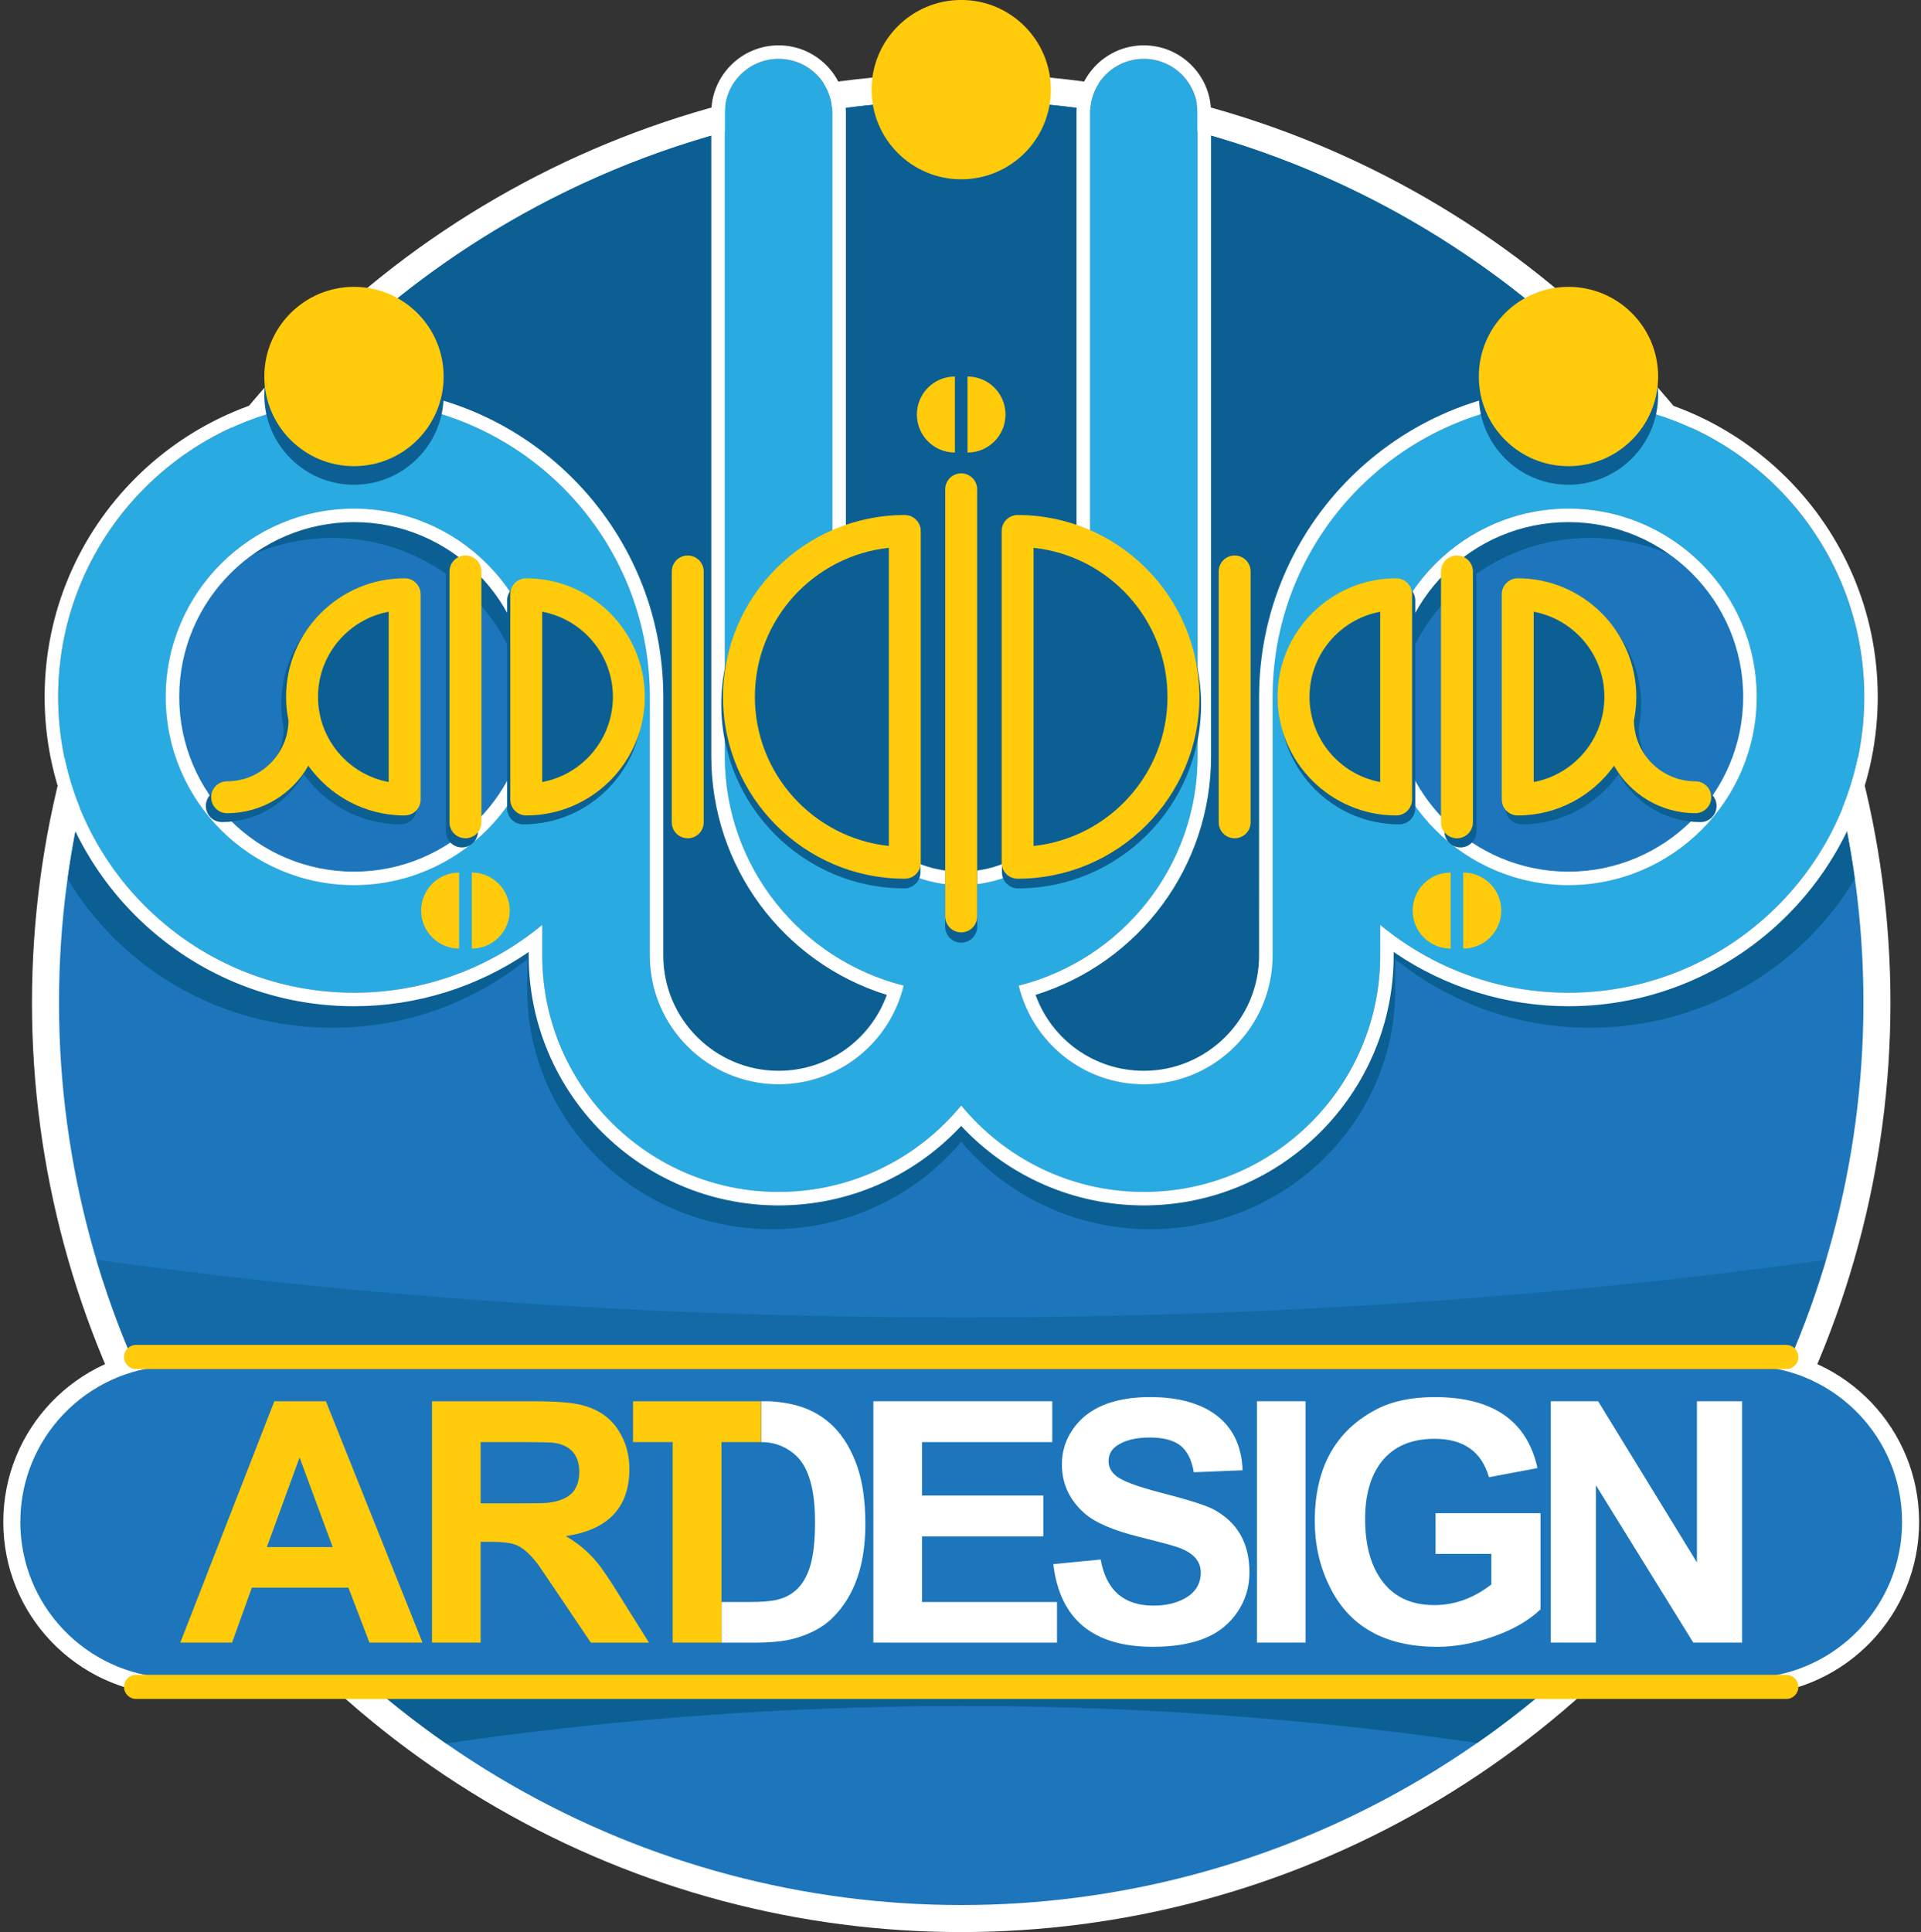 <?xml version="1.0" encoding="utf-8"?>
<!-- Generator: Adobe Illustrator 14.0.0, SVG Export Plug-In . SVG Version: 6.00 Build 43363)  -->
<!DOCTYPE svg PUBLIC "-//W3C//DTD SVG 1.1//EN" "http://www.w3.org/Graphics/SVG/1.1/DTD/svg11.dtd">
<svg version="1.1" id="Layer_1" xmlns="http://www.w3.org/2000/svg" xmlns:xlink="http://www.w3.org/1999/xlink" x="0px" y="0px"
	 width="112.75px" height="113.386px" viewBox="-0.693 0 112.75 113.386" enable-background="new -0.693 0 112.75 113.386"
	 xml:space="preserve">
<rect x="-0.693" y="0" width="112.75" height="113.386" fill="#333333" stroke="none"/>
<g>
	<g>
		<circle fill="#FFFFFF" cx="55.724" cy="58.846" r="54.54"/>
	</g>
	<g>
		<circle fill="#1D76BB" cx="55.724" cy="58.846" r="52.954"/>
	</g>
	<g>
		<g>
			<defs>
				<circle id="SVGID_1_" cx="55.724" cy="58.846" r="52.954"/>
			</defs>
			<clipPath id="SVGID_2_">
				<use xlink:href="#SVGID_1_"  overflow="visible"/>
			</clipPath>
			<path opacity="0.5" clip-path="url(#SVGID_2_)" fill="#0C5F92" enable-background="new    " d="M55.739,77.317
				c-19.033,0-37.026-1.338-53.016-3.717h-6.756v10.647H114.57V73.6h-5.813C92.765,75.979,74.771,77.317,55.739,77.317z"/>
		</g>
		<g>
			<defs>
				<circle id="SVGID_3_" cx="55.724" cy="58.846" r="52.954"/>
			</defs>
			<clipPath id="SVGID_4_">
				<use xlink:href="#SVGID_3_"  overflow="visible"/>
			</clipPath>
			<path clip-path="url(#SVGID_4_)" fill="#0C5F92" d="M55.849,100.119c23.104,0,44.948,3.736,64.358,10.379h8.203V80.769H-15.568
				v29.729h7.058C10.901,103.855,32.745,100.119,55.849,100.119z"/>
		</g>
	</g>
	<g>
		<path fill="#0C5F92" d="M48.163,44.386c0,4.168,3.392,7.562,7.561,7.562c4.167,0,7.56-3.392,7.56-7.562V6.61
			c0-0.058,0.014-0.112,0.018-0.169c-2.477-0.355-5.004-0.549-7.577-0.549c-2.574,0-5.103,0.194-7.578,0.549
			c0.003,0.057,0.017,0.111,0.017,0.169V44.386z"/>
		<path fill="#0C5F92" d="M37.445,40.896L37.445,40.896v15.178c0,4.169,3.391,7.56,7.56,7.56c3.559,0,6.543-2.477,7.342-5.793
			c-6.025-1.511-10.5-6.97-10.5-13.456V7.742C31.6,10.518,22.592,16.291,15.811,24.066c1.367-0.347,2.798-0.534,4.271-0.534
			C29.657,23.532,37.445,31.322,37.445,40.896z"/>
		<path fill="#0C5F92" d="M59.097,57.841c0.8,3.316,3.784,5.793,7.343,5.793c4.169,0,7.561-3.391,7.561-7.56V40.896l0,0
			c0-9.574,7.789-17.364,17.362-17.364c1.474,0,2.905,0.187,4.272,0.534C88.854,16.29,79.844,10.517,69.596,7.741v36.645
			C69.597,50.872,65.124,56.331,59.097,57.841z"/>
	</g>
	<g opacity="0.5">
		<g>
			<circle fill="#1D76BB" cx="91.366" cy="40.896" r="7.461"/>
		</g>
		<g>
			<circle fill="#1D76BB" cx="20.083" cy="40.896" r="7.461"/>
		</g>
	</g>
	<g>
		<g>
			<g>
				<path fill="#0C5F92" d="M18.808,60.316c4.344,0,8.334-1.514,11.445-4.027v1.815c0,7.737,6.447,14.035,14.37,14.035
					c4.466,0,8.464-2.001,11.102-5.134c2.637,3.133,6.634,5.134,11.1,5.134c7.924,0,14.37-6.298,14.37-14.035v-1.815
					c3.112,2.513,7.101,4.027,11.446,4.027c6.617,0,12.408-3.512,15.529-8.728c-1.332-9.713-5.293-18.582-11.148-25.873
					c-1.402-0.344-2.871-0.529-4.381-0.529c-9.918,0-17.984,7.878-17.984,17.562l0,0v15.355c0,4.218-3.514,7.646-7.832,7.646
					c-3.686,0-6.777-2.504-7.604-5.857c6.241-1.53,10.875-7.051,10.875-13.614V8.066c0-0.064-0.017-0.125-0.021-0.189
					c-1.99-0.559-4.023-1.016-6.102-1.341c-0.258,0.457-0.418,0.973-0.418,1.531V46.28c0,4.218-3.514,7.647-7.831,7.647
					c-4.317,0-7.831-3.43-7.831-7.647V8.066c0-0.558-0.16-1.074-0.417-1.531c-2.078,0.326-4.112,0.782-6.103,1.342
					c-0.004,0.064-0.02,0.125-0.02,0.189v38.213c0,6.563,4.635,12.083,10.876,13.614c-0.828,3.354-3.919,5.858-7.606,5.858
					c-4.317,0-7.829-3.431-7.829-7.647V42.749h-0.001c0-9.683-8.067-17.562-17.984-17.562c-1.511,0-2.978,0.185-4.38,0.529
					c-5.857,7.291-9.818,16.16-11.15,25.873C6.399,56.804,12.189,60.316,18.808,60.316z M92.64,31.572
					c6.31,0,11.442,5.015,11.442,11.176c0,6.166-5.133,11.179-11.442,11.179c-6.313,0-11.446-5.014-11.446-11.179
					C81.194,36.587,86.329,31.572,92.64,31.572z M18.808,31.572c6.311,0,11.445,5.015,11.445,11.176
					c0,6.166-5.134,11.179-11.445,11.179S7.363,48.913,7.363,42.748C7.363,36.587,12.497,31.572,18.808,31.572z"/>
			</g>
		</g>
	</g>
	<g>
		<path fill="#29ABE2" d="M91.364,23.532c-9.574,0-17.361,7.79-17.361,17.364H74v15.178c0,4.169-3.393,7.56-7.561,7.56
			c-3.559,0-6.543-2.477-7.343-5.793c6.024-1.511,10.499-6.97,10.499-13.456V6.61c0-1.743-1.414-3.156-3.156-3.156
			c-1.744,0-3.156,1.413-3.156,3.156v37.776c0,4.168-3.393,7.562-7.561,7.562c-4.169,0-7.561-3.392-7.561-7.562V6.61
			c0-1.743-1.415-3.156-3.157-3.156c-1.743,0-3.158,1.413-3.158,3.156v37.776c0,6.485,4.475,11.944,10.5,13.456
			c-0.799,3.316-3.783,5.793-7.342,5.793c-4.169,0-7.56-3.391-7.56-7.56V40.896l0,0c0-9.574-7.789-17.364-17.363-17.364
			c-9.574,0-17.363,7.79-17.363,17.364s7.789,17.363,17.363,17.363c4.195,0,8.046-1.495,11.049-3.98v1.795
			c0,7.65,6.224,13.875,13.875,13.875c4.311,0,8.171-1.979,10.717-5.072c2.546,3.095,6.406,5.072,10.717,5.072
			c7.65,0,13.874-6.225,13.874-13.875v-1.795c3.003,2.485,6.854,3.98,11.049,3.98c9.575,0,17.363-7.789,17.363-17.363
			C108.726,31.322,100.939,23.532,91.364,23.532z M20.083,51.947c-6.093,0-11.05-4.959-11.05-11.051
			c0-6.093,4.957-11.048,11.05-11.048c6.092,0,11.049,4.955,11.049,11.048C31.132,46.988,26.175,51.947,20.083,51.947z
			 M91.364,51.947c-6.092,0-11.049-4.959-11.049-11.051c0-6.093,4.957-11.048,11.049-11.048c6.094,0,11.051,4.955,11.051,11.048
			C102.415,46.988,97.458,51.947,91.364,51.947z"/>
		<path fill="#FFFFFF" d="M66.441,3.454c1.742,0,3.156,1.413,3.156,3.156v37.776c0,6.485-4.476,11.944-10.499,13.456
			c0.8,3.316,3.783,5.793,7.343,5.793c4.168,0,7.56-3.391,7.56-7.56V40.896h0.002c0-9.574,7.787-17.364,17.361-17.364
			c9.575,0,17.363,7.79,17.363,17.364s-7.788,17.363-17.363,17.363c-4.193,0-8.046-1.495-11.049-3.98v1.795
			c0,7.65-6.225,13.875-13.874,13.875c-4.312,0-8.171-1.979-10.717-5.072c-2.546,3.095-6.406,5.072-10.717,5.072
			c-7.65,0-13.875-6.225-13.875-13.875v-1.795c-3.003,2.485-6.854,3.98-11.049,3.98c-9.574,0-17.363-7.789-17.363-17.363
			c0-9.574,7.789-17.364,17.363-17.364s17.363,7.79,17.363,17.364l0,0v15.178c0,4.169,3.391,7.56,7.56,7.56
			c3.559,0,6.543-2.477,7.342-5.793c-6.025-1.511-10.5-6.97-10.5-13.456V6.61c0-1.743,1.415-3.156,3.158-3.156
			c1.742,0,3.157,1.413,3.157,3.156v37.776c0,4.168,3.392,7.562,7.561,7.562c4.168,0,7.56-3.392,7.56-7.562V6.61
			C63.284,4.867,64.697,3.454,66.441,3.454 M91.364,51.947c6.094,0,11.051-4.959,11.051-11.051c0-6.093-4.957-11.048-11.051-11.048
			c-6.092,0-11.049,4.955-11.049,11.048C80.315,46.988,85.272,51.947,91.364,51.947 M20.083,51.947
			c6.092,0,11.049-4.959,11.049-11.051c0-6.093-4.957-11.048-11.049-11.048c-6.093,0-11.05,4.955-11.05,11.048
			C9.033,46.988,13.99,51.947,20.083,51.947 M66.441,2.661c-2.178,0-3.95,1.771-3.95,3.949v37.776c0,3.731-3.035,6.768-6.767,6.768
			c-3.731,0-6.768-3.036-6.768-6.768V6.61c0-2.178-1.772-3.949-3.95-3.949c-2.178,0-3.951,1.771-3.951,3.949v37.776
			c0,6.459,4.196,12.102,10.302,14c-0.961,2.656-3.475,4.455-6.352,4.455c-3.731,0-6.767-3.036-6.767-6.767V40.896
			c0-10.012-8.146-18.157-18.157-18.157c-10.011,0-18.155,8.145-18.155,18.157c0,10.011,8.145,18.156,18.156,18.156
			c3.664,0,7.25-1.121,10.256-3.183v0.205c0,8.087,6.58,14.667,14.667,14.667c4.086,0,7.942-1.689,10.717-4.664
			c2.776,2.975,6.631,4.664,10.717,4.664c8.088,0,14.667-6.58,14.667-14.667V55.87c3.007,2.062,6.592,3.182,10.256,3.182
			c10.012,0,18.156-8.144,18.156-18.155c0-10.012-8.145-18.157-18.156-18.157c-10.011,0-18.154,8.145-18.154,18.157l-0.002,15.178
			c0,3.731-3.035,6.766-6.767,6.766c-2.877,0-5.39-1.797-6.353-4.455c6.105-1.897,10.302-7.542,10.302-14V6.61
			C70.39,4.433,68.62,2.661,66.441,2.661L66.441,2.661z M91.364,51.154c-5.654,0-10.256-4.602-10.256-10.258
			c0-5.655,4.602-10.255,10.256-10.255c5.655,0,10.258,4.601,10.258,10.255C101.622,46.552,97.019,51.154,91.364,51.154
			L91.364,51.154z M20.083,51.154c-5.656,0-10.257-4.602-10.257-10.258c0-5.655,4.601-10.255,10.257-10.255
			c5.655,0,10.256,4.601,10.256,10.255C30.339,46.552,25.738,51.154,20.083,51.154L20.083,51.154z"/>
	</g>
	<g>
		<circle fill="#0C5F92" cx="91.366" cy="23.186" r="5.262"/>
	</g>
	<g>
		<circle fill="#0C5F92" cx="20.083" cy="23.186" r="5.262"/>
	</g>
	<circle fill="#FFCB0B" cx="55.724" cy="5.26" r="5.262"/>
	<g>
		<circle fill="#FFCB0B" cx="91.366" cy="22.096" r="5.262"/>
	</g>
	<g>
		<circle fill="#FFCB0B" cx="20.083" cy="22.096" r="5.262"/>
	</g>
	<g>
		<g>
			<g>
				<path fill="#0C5F92" d="M39.559,32.941c-0.521,0-0.942,0.425-0.942,0.948v14.896c0,0.523,0.422,0.947,0.942,0.947
					c0.521,0,0.944-0.424,0.944-0.947V33.89C40.502,33.366,40.08,32.941,39.559,32.941z"/>
			</g>
			<g>
				<path fill="#0C5F92" d="M26.419,32.941c-0.521,0-0.941,0.425-0.941,0.948v14.896c0,0.523,0.42,0.947,0.941,0.947
					s0.943-0.424,0.943-0.947V33.89C27.362,33.366,26.939,32.941,26.419,32.941z"/>
			</g>
			<g>
				<path fill="#0C5F92" d="M22.826,34.295c-3.865,0-7.008,3.16-7.008,7.042c0,0.483,0.049,0.954,0.143,1.409
					c-0.025,1.99-1.644,3.605-3.631,3.605c-0.521,0-0.942,0.423-0.942,0.945c0,0.523,0.421,0.948,0.942,0.948
					c2.058,0,3.853-1.139,4.801-2.82c1.273,1.787,3.349,2.955,5.696,2.955c0.521,0,0.944-0.426,0.944-0.95V35.246
					C23.77,34.72,23.348,34.295,22.826,34.295z"/>
			</g>
			<g>
				<path fill="#0C5F92" d="M52.389,30.538c-5.926,0-10.748,4.845-10.748,10.8c0,5.953,4.822,10.798,10.748,10.798
					c0.52,0,0.942-0.426,0.942-0.949V31.486C53.331,30.964,52.909,30.538,52.389,30.538z"/>
			</g>
			<g>
				<path fill="#0C5F92" d="M30.015,34.295c-0.522,0-0.944,0.425-0.944,0.951V47.43c0,0.524,0.422,0.95,0.944,0.95
					c3.863,0,7.007-3.159,7.007-7.042C37.021,37.455,33.877,34.295,30.015,34.295z"/>
			</g>
			<g>
				<path fill="#0C5F92" d="M71.887,32.941c-0.521,0-0.943,0.425-0.943,0.948v14.896c0,0.523,0.424,0.947,0.943,0.947
					s0.941-0.424,0.941-0.947V33.89C72.831,33.366,72.409,32.941,71.887,32.941z"/>
			</g>
			<g>
				<path fill="#0C5F92" d="M85.028,32.941c-0.521,0-0.943,0.425-0.943,0.948v14.896c0,0.523,0.422,0.947,0.943,0.947
					s0.941-0.424,0.941-0.947V33.89C85.969,33.366,85.547,32.941,85.028,32.941z"/>
			</g>
			<g>
				<path fill="#0C5F92" d="M99.118,46.352c-1.988,0-3.605-1.615-3.63-3.604c0.093-0.455,0.142-0.927,0.142-1.41
					c0-3.882-3.145-7.042-7.008-7.042c-0.521,0-0.943,0.425-0.943,0.951v12.184c0,0.524,0.422,0.95,0.943,0.95
					c2.346,0,4.422-1.168,5.694-2.955c0.948,1.681,2.742,2.82,4.802,2.82c0.521,0,0.94-0.425,0.94-0.948
					S99.638,46.352,99.118,46.352z"/>
			</g>
			<g>
				<path fill="#0C5F92" d="M59.057,30.538c-0.521,0-0.943,0.426-0.943,0.948v19.702c0,0.523,0.422,0.949,0.943,0.949
					c5.926,0,10.746-4.845,10.746-10.798C69.803,35.383,64.983,30.538,59.057,30.538z"/>
			</g>
			<g>
				<path fill="#0C5F92" d="M81.432,34.295c-3.864,0-7.008,3.16-7.008,7.042c0,3.883,3.144,7.042,7.008,7.042
					c0.521,0,0.941-0.426,0.941-0.95V35.246C82.375,34.72,81.954,34.295,81.432,34.295z"/>
			</g>
			<g>
				<path fill="#0C5F92" d="M55.723,28.063c-0.521,0-0.943,0.425-0.943,0.95v25.36c0,0.527,0.422,0.951,0.943,0.951
					c0.52,0,0.943-0.424,0.943-0.951v-25.36C56.667,28.487,56.243,28.063,55.723,28.063z"/>
			</g>
		</g>
		<g>
			<g>
				<g>
					<path fill="#FFCB0B" d="M39.673,32.6c-0.518,0-0.936,0.419-0.936,0.937v14.722c0,0.518,0.418,0.936,0.936,0.936
						c0.517,0,0.937-0.418,0.937-0.936V33.536C40.609,33.019,40.19,32.6,39.673,32.6z"/>
				</g>
				<g>
					<path fill="#FFCB0B" d="M26.625,32.6c-0.518,0-0.936,0.419-0.936,0.937v14.722c0,0.518,0.417,0.936,0.936,0.936
						c0.516,0,0.936-0.418,0.936-0.936V33.536C27.562,33.019,27.141,32.6,26.625,32.6z"/>
				</g>
				<g>
					<path fill="#FFCB0B" d="M23.057,33.938c-3.836,0-6.959,3.122-6.959,6.958c0,0.479,0.049,0.943,0.142,1.393
						c-0.024,1.966-1.632,3.563-3.605,3.563c-0.518,0-0.935,0.419-0.935,0.935c0,0.517,0.417,0.937,0.935,0.937
						c2.043,0,3.826-1.125,4.767-2.786c1.265,1.766,3.325,2.919,5.655,2.919c0.518,0,0.938-0.42,0.938-0.938V34.876
						C23.995,34.359,23.575,33.938,23.057,33.938z"/>
				</g>
				<g>
					<path fill="#FFCB0B" d="M52.413,30.225c-5.885,0-10.672,4.789-10.672,10.674c0,5.883,4.787,10.67,10.672,10.67
						c0.517,0,0.936-0.42,0.936-0.937v-19.47C53.349,30.646,52.93,30.225,52.413,30.225z"/>
				</g>
				<g>
					<path fill="#FFCB0B" d="M30.196,33.938c-0.518,0-0.938,0.42-0.938,0.938v12.042c0,0.518,0.42,0.938,0.938,0.938
						c3.836,0,6.957-3.122,6.957-6.959C37.153,37.061,34.032,33.938,30.196,33.938z"/>
				</g>
				<g>
					<path fill="#FFCB0B" d="M71.773,32.6c-0.517,0-0.937,0.419-0.937,0.937v14.722c0,0.518,0.42,0.936,0.937,0.936
						c0.519,0,0.937-0.418,0.937-0.936V33.536C72.709,33.019,72.292,32.6,71.773,32.6z"/>
				</g>
				<g>
					<path fill="#FFCB0B" d="M84.822,32.6c-0.519,0-0.938,0.419-0.938,0.937v14.722c0,0.518,0.421,0.936,0.938,0.936
						c0.517,0,0.935-0.418,0.935-0.936V33.536C85.756,33.019,85.336,32.6,84.822,32.6z"/>
				</g>
				<g>
					<path fill="#FFCB0B" d="M98.811,45.852c-1.975,0-3.58-1.596-3.604-3.562c0.09-0.45,0.14-0.915,0.14-1.394
						c0-3.836-3.121-6.958-6.958-6.958c-0.518,0-0.938,0.42-0.938,0.938v12.042c0,0.518,0.42,0.938,0.938,0.938
						c2.33,0,4.391-1.153,5.654-2.919c0.941,1.661,2.724,2.786,4.768,2.786c0.518,0,0.936-0.42,0.936-0.937
						C99.747,46.271,99.329,45.852,98.811,45.852z"/>
				</g>
				<g>
					<path fill="#FFCB0B" d="M59.036,30.225c-0.52,0-0.938,0.421-0.938,0.937v19.47c0,0.517,0.419,0.937,0.938,0.937
						c5.883,0,10.67-4.787,10.67-10.67C69.706,35.013,64.917,30.225,59.036,30.225z"/>
				</g>
				<g>
					<path fill="#FFCB0B" d="M81.25,33.938c-3.836,0-6.959,3.122-6.959,6.958c0,3.837,3.123,6.959,6.959,6.959
						c0.519,0,0.937-0.42,0.937-0.938V34.876C82.187,34.359,81.769,33.938,81.25,33.938z"/>
				</g>
				<g>
					<path fill="#FFCB0B" d="M55.723,27.779c-0.517,0-0.937,0.42-0.937,0.938v25.064c0,0.519,0.42,0.938,0.937,0.938
						c0.516,0,0.936-0.42,0.936-0.938V28.716C56.659,28.199,56.239,27.779,55.723,27.779z"/>
				</g>
			</g>
		</g>
		<g>
			<g>
				<g>
					<g>
						<g>
							<path fill="#FFCB0B" d="M82.219,53.438c0,1.232,0.998,2.229,2.23,2.23v-4.46C83.217,51.207,82.219,52.205,82.219,53.438z"/>
						</g>
						<g>
							<path fill="#FFCB0B" d="M85.193,51.207h-0.002v4.46h0.002c1.229,0,2.228-0.998,2.228-2.23S86.422,51.207,85.193,51.207z"/>
						</g>
					</g>
					<g>
						<g>
							<path fill="#FFCB0B" d="M53.122,24.327c0,1.231,0.999,2.23,2.231,2.231v-4.461C54.12,22.097,53.122,23.095,53.122,24.327z"/>
						</g>
						<g>
							<path fill="#FFCB0B" d="M56.094,22.097h-0.001v4.461h0.001c1.232,0,2.229-1,2.229-2.231
								C58.325,23.095,57.327,22.097,56.094,22.097z"/>
						</g>
					</g>
					<g>
						<g>
							<path fill="#FFCB0B" d="M24.024,53.438c0,1.232,1,2.229,2.231,2.23v-4.46C25.023,51.207,24.024,52.205,24.024,53.438z"/>
						</g>
						<g>
							<path fill="#FFCB0B" d="M26.997,51.207L26.997,51.207v4.46l0,0c1.231,0,2.229-0.998,2.229-2.23S28.228,51.207,26.997,51.207z
								"/>
						</g>
					</g>
				</g>
			</g>
		</g>
		<g>
			<g>
				<path fill="#0C5F92" d="M22.12,45.895c-2.356-0.438-4.148-2.515-4.148-4.999s1.792-4.557,4.148-4.996V45.895z"/>
			</g>
			<g>
				<path fill="#0C5F92" d="M51.477,32.149c-4.414,0.469-7.863,4.214-7.863,8.749s3.449,8.28,7.863,8.748V32.149L51.477,32.149z"/>
			</g>
			<g>
				<path fill="#0C5F92" d="M31.13,35.9v9.995c2.361-0.438,4.15-2.515,4.15-4.999S33.491,36.339,31.13,35.9L31.13,35.9z"/>
			</g>
			<g>
				<path fill="#0C5F92" d="M89.325,45.895V35.9c2.358,0.439,4.149,2.512,4.149,4.996S91.683,45.457,89.325,45.895z"/>
			</g>
			<g>
				<path fill="#0C5F92" d="M59.97,32.149v17.497c4.411-0.468,7.86-4.213,7.86-8.748C67.833,36.363,64.381,32.619,59.97,32.149
					L59.97,32.149z"/>
			</g>
			<g>
				<path fill="#0C5F92" d="M80.315,35.9c-2.359,0.439-4.148,2.512-4.148,4.996s1.789,4.561,4.148,4.999V35.9L80.315,35.9z"/>
			</g>
		</g>
	</g>
	<path fill="#1D76BB" stroke="#FFFFFF" d="M111.447,89.317c0-5.187-4.081-9.407-9.206-9.655v-0.023H9.207v0.023
		C4.083,79.91,0,84.13,0,89.317s4.083,9.407,9.207,9.655v0.023h93.034v-0.023C107.366,98.724,111.447,94.503,111.447,89.317z"/>
	<path fill="#FFCB0B" d="M104.151,80.345H7.295c-0.391,0-0.708-0.317-0.708-0.708c0-0.392,0.317-0.708,0.708-0.708h96.855
		c0.392,0,0.708,0.316,0.708,0.708C104.858,80.028,104.542,80.345,104.151,80.345L104.151,80.345z"/>
	<path fill="#FFCB0B" d="M104.151,99.705H7.295c-0.391,0-0.708-0.316-0.708-0.707c0-0.392,0.317-0.709,0.708-0.709h96.855
		c0.392,0,0.708,0.317,0.708,0.709C104.858,99.388,104.542,99.705,104.151,99.705L104.151,99.705z"/>
	<g>
		<path fill="#FFCB0B" d="M24.104,96.398h-3.112l-1.234-3.223h-5.669l-1.16,3.223h-3.04l5.52-14.162h3.027L24.104,96.398z
			 M18.834,90.792l-1.944-5.26l-1.921,5.26H18.834z"/>
		<path fill="#FFCB0B" d="M24.663,96.398V82.236h6.023c1.252,0,2.169,0.072,2.749,0.217c0.98,0.241,1.71,0.75,2.19,1.522
			c0.415,0.651,0.623,1.396,0.623,2.233c0,2.262-1.246,3.574-3.736,3.94c0.708,0.407,1.313,0.912,1.814,1.515
			c0.301,0.356,0.748,1.016,1.342,1.975l1.729,2.76h-3.414l-2.073-3.081c-0.623-0.923-0.963-1.426-1.02-1.504
			c-0.488-0.638-0.938-1.026-1.354-1.17c-0.3-0.108-0.78-0.161-1.438-0.161h-0.58v5.916H24.663z M27.519,88.226h2.116
			c1.052,0,1.656-0.01,1.813-0.031c0.766-0.086,1.289-0.333,1.568-0.74c0.193-0.287,0.29-0.641,0.29-1.063
			c0-0.987-0.487-1.56-1.46-1.718c-0.207-0.028-0.906-0.043-2.093-0.043h-2.234V88.226z"/>
		<path fill="#FFFFFF" d="M50.567,96.398V82.236h10.501v2.395h-7.644v3.136h7.118v2.396h-7.118v3.854h7.922v2.383L50.567,96.398
			L50.567,96.398z"/>
		<path fill="#FFFFFF" d="M61.131,91.792l2.779-0.27c0.323,1.805,1.354,2.706,3.094,2.706c0.716,0,1.328-0.14,1.836-0.419
			c0.631-0.35,0.945-0.859,0.945-1.525c0-0.672-0.44-1.162-1.32-1.47c-0.322-0.114-1.088-0.321-2.299-0.623
			c-1.53-0.38-2.604-0.845-3.221-1.396c-0.874-0.78-1.311-1.732-1.311-2.856c0-0.772,0.222-1.472,0.666-2.094
			c0.422-0.601,0.994-1.056,1.717-1.363c0.773-0.329,1.704-0.493,2.792-0.493c1.554,0,2.8,0.318,3.737,0.955
			c1.072,0.737,1.639,1.852,1.695,3.34l-2.865,0.117c-0.123-0.744-0.397-1.277-0.828-1.6c-0.399-0.293-0.99-0.439-1.771-0.439
			c-0.83,0-1.48,0.167-1.953,0.504c-0.301,0.223-0.451,0.516-0.451,0.881c0,0.336,0.144,0.623,0.431,0.859
			c0.35,0.299,1.233,0.633,2.651,0.997c1.582,0.409,2.602,0.729,3.06,0.967c1.418,0.753,2.127,1.986,2.127,3.704
			c0,0.854-0.231,1.626-0.697,2.318c-0.467,0.695-1.096,1.207-1.891,1.537c-0.822,0.342-1.851,0.514-3.081,0.514
			C63.458,96.644,61.511,95.027,61.131,91.792z"/>
		<path fill="#FFFFFF" d="M73.081,96.398V82.236h2.856v14.162H73.081z"/>
		<path fill="#FFFFFF" d="M83.564,91.191v-2.385h6.162v5.639c-0.687,0.664-1.631,1.205-2.834,1.621
			c-1.11,0.385-2.185,0.578-3.222,0.578c-3.092,0-5.211-1.201-6.356-3.607c-0.558-1.152-0.838-2.408-0.838-3.768
			c0-3.129,1.214-5.316,3.642-6.57c0.916-0.475,2.047-0.709,3.393-0.709c3.414,0,5.426,1.389,6.035,4.166L86.7,86.692
			c-0.43-1.503-1.494-2.255-3.189-2.255c-1.373,0-2.416,0.449-3.124,1.354c-0.638,0.824-0.956,1.943-0.956,3.359
			c0,1.461,0.305,2.631,0.912,3.512c0.701,1.023,1.752,1.535,3.146,1.535c1.196,0,2.313-0.404,3.351-1.213v-1.793H83.564
			L83.564,91.191z"/>
		<path fill="#FFFFFF" d="M90.327,96.398V82.236h2.781l5.798,9.459v-9.459h2.651v14.162h-2.866l-5.713-9.232v9.232H90.327z"/>
		<path fill="#FFFFFF" d="M49.635,86.102c-0.65-1.912-1.814-3.11-3.488-3.599c-0.617-0.178-1.365-0.269-1.814-0.269h-0.342v2.396
			c1.026,0,1.705,0.477,2.048,0.805c0.737,0.688,1.106,1.982,1.106,3.889c0,1.094-0.096,1.959-0.29,2.598
			c-0.322,1.065-0.957,1.718-1.901,1.953c-0.356,0.094-0.938,0.142-1.739,0.142h-1.551v2.383h1.938c1.066,0,1.912-0.101,2.533-0.301
			c0.845-0.265,1.514-0.64,2.008-1.127c1.303-1.269,1.955-3.106,1.955-5.521C50.098,88.126,49.944,87.011,49.635,86.102z"/>
		<polygon fill="#FFCB0B" points="36.461,82.236 36.461,84.63 38.788,84.63 38.788,96.398 41.653,96.398 41.653,94.015 
			41.653,84.63 43.979,84.63 43.979,82.236 		"/>
	</g>
</g>
</svg>
